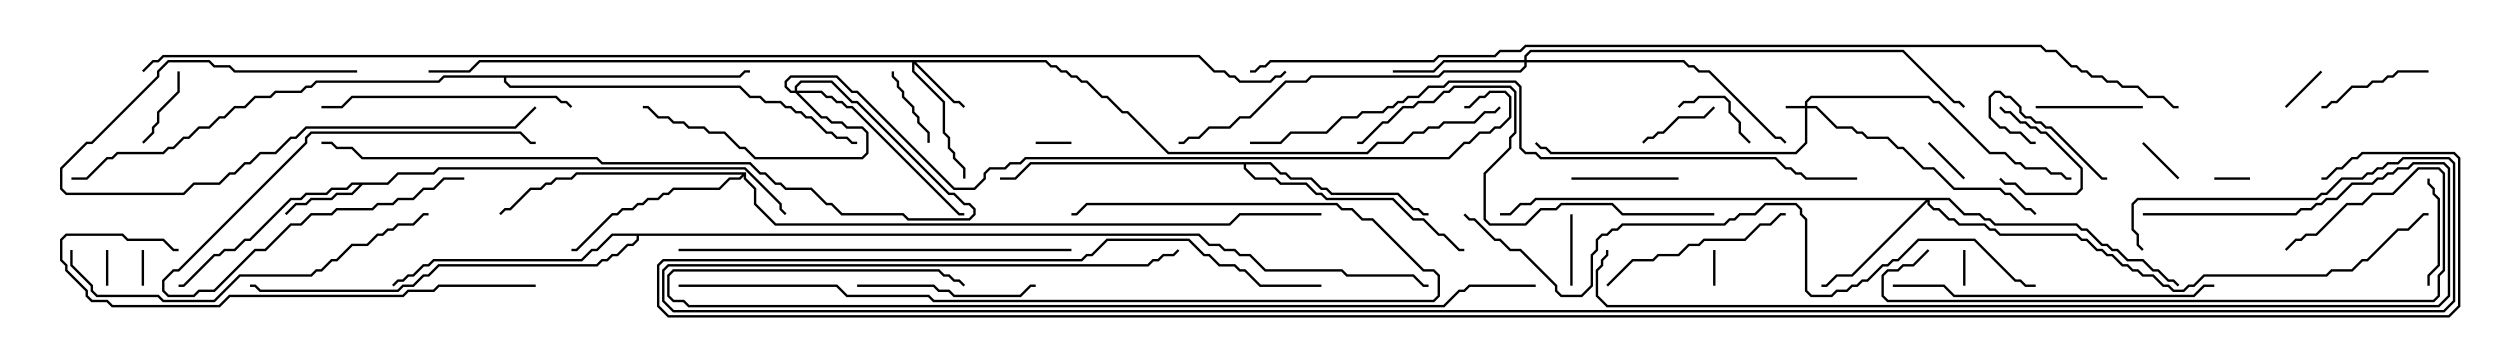 <svg version="1.1" width="105" height="15" xmlns="http://www.w3.org/2000/svg"><path d="M16.265,7.664L16.694,7.236L18.194,7.236L18.408,7.021L31.306,7.021L32.836,8.551L32.836,8.765L33.035,8.965L32.965,9.035L32.736,8.806L32.736,8.592L31.265,7.121L18.449,7.121L18.235,7.336L16.735,7.336L16.306,7.764L15.235,7.764L14.806,8.193L14.164,8.193L13.949,8.407L13.092,8.407L12.878,8.621L12.449,8.621L12.035,9.035L11.965,8.965L12.408,8.521L12.836,8.521L13.051,8.307L13.908,8.307L14.122,8.093L14.765,8.093L15.094,7.764L14.806,7.764L14.592,7.979L13.949,7.979L13.735,8.193L12.878,8.193L12.664,8.407L12.235,8.407L10.521,10.121L10.306,10.121L9.878,10.55L9.449,10.55L9.235,10.764L9.021,10.764L7.735,12.05L7.5,12.05L7.5,11.95L7.694,11.95L8.979,10.664L9.194,10.664L9.408,10.45L9.836,10.45L10.265,10.021L10.479,10.021L12.194,8.307L12.622,8.307L12.836,8.093L13.694,8.093L13.908,7.879L14.551,7.879L14.765,7.664z" stroke="none"/><path d="M31.336,7.236L31.336,7.479L31.764,7.908L31.764,8.551L32.592,9.379L51.622,9.379L52.051,8.95L55.5,8.95L55.5,9.05L52.092,9.05L51.664,9.479L32.551,9.479L31.664,8.592L31.664,7.949L31.236,7.521L31.236,7.406L31.092,7.55L30.664,7.55L30.235,7.979L28.306,7.979L28.092,8.193L27.878,8.193L27.664,8.407L27.235,8.407L27.021,8.621L26.806,8.621L26.592,8.836L26.164,8.836L25.949,9.05L25.735,9.05L24.235,10.55L24,10.55L24,10.45L24.194,10.45L25.694,8.95L25.908,8.95L26.122,8.736L26.551,8.736L26.765,8.521L26.979,8.521L27.194,8.307L27.622,8.307L27.836,8.093L28.051,8.093L28.265,7.879L30.194,7.879L30.622,7.45L31.051,7.45L31.165,7.336L24.235,7.336L24.021,7.55L23.378,7.55L23.164,7.764L22.949,7.764L22.735,7.979L22.306,7.979L21.449,8.836L21.235,8.836L21.035,9.035L20.965,8.965L21.194,8.736L21.408,8.736L22.265,7.879L22.694,7.879L22.908,7.664L23.122,7.664L23.336,7.45L23.979,7.45L24.194,7.236z" stroke="none"/><path d="M53.378,6.807L53.806,7.236L54.021,7.236L54.235,7.45L55.092,7.45L55.521,7.879L55.735,7.879L55.949,8.093L58.735,8.093L59.378,8.736L59.592,8.736L59.806,8.95L60,8.95L60,9.05L59.765,9.05L59.551,8.836L59.336,8.836L58.694,8.193L55.908,8.193L55.694,7.979L55.479,7.979L55.051,7.55L54.194,7.55L53.979,7.336L53.765,7.336L53.336,6.907L52.336,6.907L52.336,7.051L52.735,7.45L53.592,7.45L53.806,7.664L54.878,7.664L55.306,8.093L55.521,8.093L55.735,8.307L58.521,8.307L59.378,9.164L59.806,9.164L60.449,9.807L60.664,9.807L61.306,10.45L61.5,10.45L61.5,10.55L61.265,10.55L60.622,9.907L60.408,9.907L59.765,9.264L59.336,9.264L58.479,8.407L55.694,8.407L55.479,8.193L55.265,8.193L54.836,7.764L53.765,7.764L53.551,7.55L52.694,7.55L52.236,7.092L52.236,6.907L43.306,6.907L42.664,7.55L42,7.55L42,7.45L42.622,7.45L43.265,6.807z" stroke="none"/><path d="M31.051,3.164L31.265,2.95L31.5,2.95L31.5,3.05L31.306,3.05L31.092,3.264L21.264,3.264L21.264,3.408L21.449,3.593L31.092,3.593L31.521,4.021L31.949,4.021L32.164,4.236L32.806,4.236L33.021,4.45L33.235,4.45L33.449,4.664L33.664,4.664L33.878,4.879L34.092,4.879L34.735,5.521L34.949,5.521L35.164,5.736L35.592,5.736L35.806,5.95L36,5.95L36,6.05L35.765,6.05L35.551,5.836L35.122,5.836L34.908,5.621L34.694,5.621L34.051,4.979L33.836,4.979L33.622,4.764L33.408,4.764L33.194,4.55L32.979,4.55L32.765,4.336L32.122,4.336L31.908,4.121L31.479,4.121L31.051,3.693L21.408,3.693L21.164,3.449L21.164,3.264L18.664,3.264L18.449,3.479L13.306,3.479L13.092,3.693L12.878,3.693L12.664,3.907L11.592,3.907L11.378,4.121L10.735,4.121L10.306,4.55L9.878,4.55L9.449,4.979L9.235,4.979L8.806,5.407L8.378,5.407L7.949,5.836L7.735,5.836L7.306,6.264L7.092,6.264L6.878,6.479L4.949,6.479L4.735,6.693L4.521,6.693L3.664,7.55L3,7.55L3,7.45L3.622,7.45L4.479,6.593L4.694,6.593L4.908,6.379L6.836,6.379L7.051,6.164L7.265,6.164L7.694,5.736L7.908,5.736L8.336,5.307L8.765,5.307L9.194,4.879L9.408,4.879L9.836,4.45L10.265,4.45L10.694,4.021L11.336,4.021L11.551,3.807L12.622,3.807L12.836,3.593L13.051,3.593L13.265,3.379L18.408,3.379L18.622,3.164z" stroke="none"/><path d="M50.378,9.807L50.806,10.236L51.235,10.236L51.449,10.45L51.878,10.45L52.092,10.664L52.521,10.664L53.164,11.307L56.378,11.307L56.592,11.521L59.378,11.521L59.806,11.95L60,11.95L60,12.05L59.765,12.05L59.336,11.621L56.551,11.621L56.336,11.407L53.122,11.407L52.479,10.764L52.051,10.764L51.836,10.55L51.408,10.55L51.194,10.336L50.765,10.336L50.336,9.907L26.836,9.907L26.836,10.092L26.592,10.336L26.378,10.336L25.949,10.764L25.735,10.764L25.521,10.979L25.306,10.979L25.092,11.193L18.449,11.193L18.021,11.621L17.806,11.621L17.378,12.05L16.949,12.05L16.735,12.264L10.908,12.264L10.694,12.05L10.5,12.05L10.5,11.95L10.735,11.95L10.949,12.164L16.694,12.164L16.908,11.95L17.336,11.95L17.765,11.521L17.979,11.521L18.408,11.093L25.051,11.093L25.265,10.879L25.479,10.879L25.694,10.664L25.908,10.664L26.336,10.236L26.551,10.236L26.736,10.051L26.736,9.907L25.735,9.907L25.092,10.55L24.878,10.55L24.449,10.979L18.235,10.979L18.021,11.193L17.806,11.193L17.378,11.621L17.164,11.621L16.949,11.836L16.735,11.836L16.535,12.035L16.465,11.965L16.694,11.736L16.908,11.736L17.122,11.521L17.336,11.521L17.765,11.093L17.979,11.093L18.194,10.879L24.408,10.879L24.836,10.45L25.051,10.45L25.694,9.807z" stroke="none"/><path d="M75.807,4.45L75.807,4.265L76.051,4.021L81.021,4.021L81.235,4.236L81.449,4.236L83.592,6.379L84.235,6.379L84.664,6.807L84.878,6.807L85.092,7.021L85.949,7.021L86.164,7.236L86.592,7.236L86.806,7.45L87,7.45L87,7.55L86.765,7.55L86.551,7.336L86.122,7.336L85.908,7.121L85.051,7.121L84.836,6.907L84.622,6.907L84.194,6.479L83.551,6.479L81.408,4.336L81.194,4.336L80.979,4.121L76.092,4.121L75.907,4.306L75.907,4.45L76.306,4.45L77.164,5.307L77.806,5.307L78.021,5.521L78.235,5.521L78.449,5.736L79.306,5.736L79.735,6.164L79.949,6.164L80.806,7.021L81.235,7.021L82.092,7.879L84.021,7.879L84.235,8.093L84.449,8.093L85.092,8.736L85.306,8.736L85.535,8.965L85.465,9.035L85.265,8.836L85.051,8.836L84.408,8.193L84.194,8.193L83.979,7.979L82.051,7.979L81.194,7.121L80.765,7.121L79.908,6.264L79.694,6.264L79.265,5.836L78.408,5.836L78.194,5.621L77.979,5.621L77.765,5.407L77.122,5.407L76.265,4.55L75.907,4.55L75.907,6.021L75.449,6.479L65.122,6.479L64.908,6.264L64.694,6.264L64.465,6.035L64.535,5.965L64.735,6.164L64.949,6.164L65.164,6.379L75.408,6.379L75.807,5.979L75.807,4.55L75,4.55L75,4.45z" stroke="none"/><path d="M43.949,2.521L44.164,2.736L44.378,2.736L44.592,2.95L44.806,2.95L45.021,3.164L45.235,3.164L45.449,3.379L45.664,3.379L46.306,4.021L46.521,4.021L47.164,4.664L47.378,4.664L49.092,6.379L57.408,6.379L57.836,5.95L58.908,5.95L59.336,5.521L59.765,5.521L59.979,5.307L60.408,5.307L60.622,5.093L61.908,5.093L62.336,4.664L62.765,4.664L62.965,4.465L63.035,4.535L62.806,4.764L62.378,4.764L61.949,5.193L60.664,5.193L60.449,5.407L60.021,5.407L59.806,5.621L59.378,5.621L58.949,6.05L57.878,6.05L57.449,6.479L49.051,6.479L47.336,4.764L47.122,4.764L46.479,4.121L46.265,4.121L45.622,3.479L45.408,3.479L45.194,3.264L44.979,3.264L44.765,3.05L44.551,3.05L44.336,2.836L44.122,2.836L43.908,2.621L38.478,2.621L40.092,4.236L40.306,4.236L40.535,4.465L40.465,4.535L40.265,4.336L40.051,4.336L38.407,2.692L38.407,2.979L39.693,4.265L39.693,5.551L39.907,5.765L39.907,6.194L40.121,6.408L40.121,6.622L40.55,7.051L40.55,7.5L40.45,7.5L40.45,7.092L40.021,6.664L40.021,6.449L39.807,6.235L39.807,5.806L39.593,5.592L39.593,4.306L38.307,3.021L38.307,2.621L20.164,2.621L19.735,3.05L18,3.05L18,2.95L19.694,2.95L20.122,2.521z" stroke="none"/><path d="M64.021,2.521L64.021,2.336L64.265,2.093L79.949,2.093L82.092,4.236L82.306,4.236L82.535,4.465L82.465,4.535L82.265,4.336L82.051,4.336L79.908,2.193L64.306,2.193L64.121,2.378L64.121,2.521L70.735,2.521L70.949,2.736L71.164,2.736L71.378,2.95L71.806,2.95L74.592,5.736L74.806,5.736L75.035,5.965L74.965,6.035L74.765,5.836L74.551,5.836L71.765,3.05L71.336,3.05L71.122,2.836L70.908,2.836L70.694,2.621L64.121,2.621L64.121,2.806L63.878,3.05L60.664,3.05L60.449,3.264L55.092,3.264L54.878,3.479L54.021,3.479L52.521,4.979L52.092,4.979L51.664,5.407L50.806,5.407L50.378,5.836L49.949,5.836L49.735,6.05L49.5,6.05L49.5,5.95L49.694,5.95L49.908,5.736L50.336,5.736L50.765,5.307L51.622,5.307L52.051,4.879L52.479,4.879L53.979,3.379L54.836,3.379L55.051,3.164L60.408,3.164L60.622,2.95L63.836,2.95L64.021,2.765L64.021,2.621L60.664,2.621L60.235,3.05L58.5,3.05L58.5,2.95L60.194,2.95L60.622,2.521z" stroke="none"/><path d="M81.878,8.307L82.521,8.95L83.164,8.95L83.378,9.164L83.592,9.164L83.806,9.379L87.235,9.379L87.449,9.593L87.664,9.593L88.306,10.236L88.521,10.236L88.735,10.45L88.949,10.45L89.378,10.879L90.021,10.879L90.449,11.307L90.664,11.307L91.092,11.736L91.306,11.736L91.535,11.965L91.465,12.035L91.265,11.836L91.051,11.836L90.622,11.407L90.408,11.407L89.979,10.979L89.336,10.979L88.908,10.55L88.694,10.55L88.479,10.336L88.265,10.336L87.622,9.693L87.408,9.693L87.194,9.479L83.765,9.479L83.551,9.264L83.336,9.264L83.122,9.05L82.479,9.05L81.836,8.407L81.05,8.407L81.05,8.551L81.235,8.736L81.449,8.736L81.878,9.164L82.092,9.164L82.306,9.379L83.378,9.379L83.592,9.593L83.806,9.593L84.021,9.807L87.235,9.807L87.449,10.021L87.664,10.021L88.092,10.45L88.306,10.45L88.521,10.664L88.735,10.664L89.164,11.093L89.378,11.093L89.592,11.307L89.806,11.307L90.021,11.521L90.449,11.521L90.878,11.95L91.092,11.95L91.306,12.164L91.694,12.164L91.908,11.95L92.122,11.95L92.551,11.521L97.694,11.521L97.908,11.307L98.765,11.307L99.194,10.879L99.408,10.879L100.694,9.593L101.122,9.593L101.765,8.95L102,8.95L102,9.05L101.806,9.05L101.164,9.693L100.735,9.693L99.449,10.979L99.235,10.979L98.806,11.407L97.949,11.407L97.735,11.621L92.592,11.621L92.164,12.05L91.949,12.05L91.735,12.264L91.265,12.264L91.051,12.05L90.836,12.05L90.408,11.621L89.979,11.621L89.765,11.407L89.551,11.407L89.336,11.193L89.122,11.193L88.694,10.764L88.479,10.764L88.265,10.55L88.051,10.55L87.622,10.121L87.408,10.121L87.194,9.907L83.979,9.907L83.765,9.693L83.551,9.693L83.336,9.479L82.265,9.479L82.051,9.264L81.836,9.264L81.408,8.836L81.194,8.836L80.95,8.592L80.95,8.478L77.806,11.621L77.164,11.621L76.735,12.05L76.5,12.05L76.5,11.95L76.694,11.95L77.122,11.521L77.765,11.521L80.879,8.407L64.521,8.407L64.306,8.621L63.878,8.621L63.449,9.05L63,9.05L63,8.95L63.408,8.95L63.836,8.521L64.265,8.521L64.479,8.307z" stroke="none"/><path d="M33.379,3.807L33.379,3.622L33.622,3.379L34.949,3.379L35.806,4.236L36.021,4.236L39.878,8.093L40.092,8.093L40.521,8.521L40.735,8.521L40.979,8.765L40.979,9.021L40.735,9.264L38.122,9.264L37.908,9.05L35.336,9.05L34.908,8.621L34.694,8.621L34.051,7.979L32.979,7.979L32.765,7.764L32.551,7.764L32.122,7.336L31.908,7.336L31.479,6.907L25.265,6.907L25.051,6.693L15.194,6.693L14.765,6.264L14.122,6.264L13.908,6.05L13.5,6.05L13.5,5.95L13.949,5.95L14.164,6.164L14.806,6.164L15.235,6.593L25.092,6.593L25.306,6.807L31.521,6.807L31.949,7.236L32.164,7.236L32.592,7.664L32.806,7.664L33.021,7.879L34.092,7.879L34.735,8.521L34.949,8.521L35.378,8.95L37.949,8.95L38.164,9.164L40.694,9.164L40.879,8.979L40.879,8.806L40.694,8.621L40.479,8.621L40.051,8.193L39.836,8.193L35.979,4.336L35.765,4.336L34.908,3.479L33.664,3.479L33.479,3.664L33.479,3.807L34.521,3.807L34.735,4.021L34.949,4.021L35.164,4.236L35.378,4.236L35.592,4.45L35.806,4.45L40.306,8.95L40.5,8.95L40.5,9.05L40.265,9.05L35.765,4.55L35.551,4.55L35.336,4.336L35.122,4.336L34.908,4.121L34.694,4.121L34.479,3.907L33.549,3.907L34.521,4.879L34.735,4.879L34.949,5.093L35.378,5.093L35.592,5.307L36.235,5.307L36.479,5.551L36.479,6.449L36.235,6.693L31.694,6.693L31.265,6.264L31.051,6.264L30.408,5.621L29.765,5.621L29.551,5.407L28.908,5.407L28.694,5.193L28.265,5.193L28.051,4.979L27.622,4.979L27.194,4.55L27,4.55L27,4.45L27.235,4.45L27.664,4.879L28.092,4.879L28.306,5.093L28.735,5.093L28.949,5.307L29.592,5.307L29.806,5.521L30.449,5.521L31.092,6.164L31.306,6.164L31.735,6.593L36.194,6.593L36.379,6.408L36.379,5.592L36.194,5.407L35.551,5.407L35.336,5.193L34.908,5.193L34.694,4.979L34.479,4.979L33.408,3.907L33.194,3.907L32.95,3.664L32.95,3.408L33.194,3.164L35.164,3.164L35.806,3.807L36.021,3.807L40.092,7.879L40.908,7.879L41.307,7.479L41.307,7.265L41.551,7.021L42.194,7.021L42.408,6.807L42.836,6.807L43.051,6.593L60.836,6.593L61.479,5.95L61.694,5.95L62.122,5.521L62.551,5.521L62.765,5.307L62.979,5.307L63.379,4.908L63.379,4.092L63.194,3.907L62.592,3.907L62.378,4.121L62.164,4.121L61.735,4.55L61.5,4.55L61.5,4.45L61.694,4.45L62.122,4.021L62.336,4.021L62.551,3.807L63.235,3.807L63.479,4.051L63.479,4.949L63.021,5.407L62.806,5.407L62.592,5.621L62.164,5.621L61.735,6.05L61.521,6.05L60.878,6.693L43.092,6.693L42.878,6.907L42.449,6.907L42.235,7.121L41.592,7.121L41.407,7.306L41.407,7.521L40.949,7.979L40.051,7.979L35.979,3.907L35.765,3.907L35.122,3.264L33.235,3.264L33.05,3.449L33.05,3.622L33.235,3.807z" stroke="none"/><path d="M82.55,12L82.45,12L82.45,10.5L82.55,10.5z" stroke="none"/><path d="M6.05,12L5.95,12L5.95,10.5L6.05,10.5z" stroke="none"/><path d="M4.45,10.5L4.55,10.5L4.55,12L4.45,12z" stroke="none"/><path d="M94.5,7.45L94.5,7.55L93,7.55L93,7.45z" stroke="none"/><path d="M43.5,6.05L43.5,5.95L45,5.95L45,6.05z" stroke="none"/><path d="M71.95,10.5L72.05,10.5L72.05,12L71.95,12z" stroke="none"/><path d="M97.465,2.965L97.535,3.035L96.035,4.535L95.965,4.465z" stroke="none"/><path d="M82.535,7.465L82.465,7.535L80.965,6.035L81.035,5.965z" stroke="none"/><path d="M91.535,7.465L91.465,7.535L89.965,6.035L90.035,5.965z" stroke="none"/><path d="M83.965,4.535L84.035,4.465L84.235,4.664L84.449,4.664L84.878,5.093L85.092,5.093L85.306,5.307L85.521,5.307L85.735,5.521L85.949,5.521L87.479,7.051L87.479,7.949L87.235,8.193L85.051,8.193L84.622,7.764L84.194,7.764L83.965,7.535L84.035,7.465L84.235,7.664L84.664,7.664L85.092,8.093L87.194,8.093L87.379,7.908L87.379,7.092L85.908,5.621L85.694,5.621L85.479,5.407L85.265,5.407L85.051,5.193L84.836,5.193L84.408,4.764L84.194,4.764z" stroke="none"/><path d="M65.95,9L66.05,9L66.05,12L65.95,12z" stroke="none"/><path d="M19.5,7.45L19.5,7.55L18.664,7.55L18.235,7.979L17.806,7.979L17.378,8.407L16.735,8.407L16.521,8.621L15.878,8.621L15.664,8.836L14.164,8.836L13.949,9.05L13.092,9.05L12.664,9.479L12.235,9.479L11.164,10.55L10.735,10.55L9.021,12.264L8.378,12.264L8.164,12.479L7.051,12.479L6.807,12.235L6.807,11.765L7.265,11.307L7.479,11.307L12.807,5.979L12.807,5.765L13.051,5.521L21.878,5.521L22.306,5.95L22.5,5.95L22.5,6.05L22.265,6.05L21.836,5.621L13.092,5.621L12.907,5.806L12.907,6.021L7.521,11.407L7.306,11.407L6.907,11.806L6.907,12.194L7.092,12.379L8.122,12.379L8.336,12.164L8.979,12.164L10.694,10.45L11.122,10.45L12.194,9.379L12.622,9.379L13.051,8.95L13.908,8.95L14.122,8.736L15.622,8.736L15.836,8.521L16.479,8.521L16.694,8.307L17.336,8.307L17.765,7.879L18.194,7.879L18.622,7.45z" stroke="none"/><path d="M37.45,3L37.55,3L37.55,3.194L37.764,3.408L37.764,3.622L37.979,3.836L37.979,4.051L38.407,4.479L38.407,4.694L38.621,4.908L38.621,5.122L39.05,5.551L39.05,6L38.95,6L38.95,5.592L38.521,5.164L38.521,4.949L38.307,4.735L38.307,4.521L37.879,4.092L37.879,3.878L37.664,3.664L37.664,3.449L37.45,3.235z" stroke="none"/><path d="M85.5,5.95L85.5,6.05L85.265,6.05L84.836,5.621L84.408,5.621L84.194,5.407L83.979,5.407L83.521,4.949L83.521,4.051L83.765,3.807L84.021,3.807L84.235,4.021L84.449,4.021L84.907,4.479L84.907,4.694L85.092,4.879L85.306,4.879L85.521,5.093L85.735,5.093L85.949,5.307L86.164,5.307L88.306,7.45L88.5,7.45L88.5,7.55L88.265,7.55L86.122,5.407L85.908,5.407L85.694,5.193L85.479,5.193L85.265,4.979L85.051,4.979L84.807,4.735L84.807,4.521L84.408,4.121L84.194,4.121L83.979,3.907L83.806,3.907L83.621,4.092L83.621,4.908L84.021,5.307L84.235,5.307L84.449,5.521L84.878,5.521L85.306,5.95z" stroke="none"/><path d="M7.45,3L7.55,3L7.55,3.878L6.693,4.735L6.693,5.164L6.479,5.378L6.479,5.592L6.035,6.035L5.965,5.965L6.379,5.551L6.379,5.336L6.593,5.122L6.593,4.694L7.45,3.836z" stroke="none"/><path d="M69.035,6.035L68.965,5.965L69.194,5.736L69.408,5.736L69.622,5.521L69.836,5.521L70.479,4.879L71.551,4.879L71.965,4.465L72.035,4.535L71.592,4.979L70.521,4.979L69.878,5.621L69.664,5.621L69.449,5.836L69.235,5.836z" stroke="none"/><path d="M73.535,5.965L73.465,6.035L73.021,5.592L73.021,5.164L72.593,4.735L72.593,4.306L72.408,4.121L71.378,4.121L71.164,4.336L70.735,4.336L70.535,4.535L70.465,4.465L70.694,4.236L71.122,4.236L71.336,4.021L72.449,4.021L72.693,4.265L72.693,4.694L73.121,5.122L73.121,5.551z" stroke="none"/><path d="M102.05,12L101.95,12L101.95,11.551L102.379,11.122L102.379,8.378L102.164,8.164L102.164,7.949L101.95,7.735L101.95,7.5L102.05,7.5L102.05,7.694L102.264,7.908L102.264,8.122L102.479,8.336L102.479,11.164L102.05,11.592z" stroke="none"/><path d="M85.5,4.55L85.5,4.45L90,4.45L90,4.55z" stroke="none"/><path d="M66,7.55L66,7.45L70.5,7.45L70.5,7.55z" stroke="none"/><path d="M97.5,4.55L97.5,4.45L97.694,4.45L97.908,4.236L98.122,4.236L98.765,3.593L99.408,3.593L99.622,3.379L100.051,3.379L100.265,3.164L100.479,3.164L100.694,2.95L102,2.95L102,3.05L100.735,3.05L100.521,3.264L100.306,3.264L100.092,3.479L99.664,3.479L99.449,3.693L98.806,3.693L98.164,4.336L97.949,4.336L97.735,4.55z" stroke="none"/><path d="M36,12.05L36,11.95L39.235,11.95L39.449,12.164L39.878,12.164L40.092,12.379L42.836,12.379L43.265,11.95L43.5,11.95L43.5,12.05L43.306,12.05L42.878,12.479L40.051,12.479L39.836,12.264L39.408,12.264L39.194,12.05z" stroke="none"/><path d="M15,2.95L15,3.05L9.836,3.05L9.622,2.836L8.979,2.836L8.765,2.621L7.092,2.621L6.693,3.021L6.693,3.235L3.878,6.05L3.664,6.05L2.621,7.092L2.621,7.908L2.806,8.093L7.694,8.093L8.122,7.664L9.194,7.664L9.622,7.236L9.836,7.236L10.265,6.807L10.479,6.807L10.908,6.379L11.551,6.379L12.194,5.736L12.408,5.736L12.836,5.307L21.622,5.307L22.465,4.465L22.535,4.535L21.664,5.407L12.878,5.407L12.449,5.836L12.235,5.836L11.592,6.479L10.949,6.479L10.521,6.907L10.306,6.907L9.878,7.336L9.664,7.336L9.235,7.764L8.164,7.764L7.735,8.193L2.765,8.193L2.521,7.949L2.521,7.051L3.622,5.95L3.836,5.95L6.593,3.194L6.593,2.979L7.051,2.521L8.806,2.521L9.021,2.736L9.664,2.736L9.878,2.95z" stroke="none"/><path d="M67.535,12.035L67.465,11.965L68.551,10.879L69.408,10.879L69.622,10.664L70.479,10.664L70.908,10.236L71.336,10.236L71.551,10.021L73.265,10.021L73.908,9.379L74.336,9.379L74.765,8.95L75,8.95L75,9.05L74.806,9.05L74.378,9.479L73.949,9.479L73.306,10.121L71.592,10.121L71.378,10.336L70.949,10.336L70.521,10.764L69.664,10.764L69.449,10.979L68.592,10.979z" stroke="none"/><path d="M24.035,4.465L23.965,4.535L23.765,4.336L23.551,4.336L23.336,4.121L14.806,4.121L14.378,4.55L13.5,4.55L13.5,4.45L14.336,4.45L14.765,4.021L23.378,4.021L23.592,4.236L23.806,4.236z" stroke="none"/><path d="M79.5,12.05L79.5,11.95L81.664,11.95L82.092,12.379L92.122,12.379L92.551,11.95L93,11.95L93,12.05L92.592,12.05L92.164,12.479L82.051,12.479L81.622,12.05z" stroke="none"/><path d="M80.965,10.465L81.035,10.535L80.378,11.193L79.949,11.193L79.735,11.407L79.306,11.407L79.121,11.592L79.121,12.408L79.306,12.593L102.194,12.593L102.379,12.408L102.379,11.551L102.593,11.336L102.593,7.306L102.408,7.121L101.592,7.121L100.521,8.193L99.664,8.193L99.235,8.621L98.592,8.621L97.306,9.907L96.878,9.907L96.664,10.121L96.449,10.121L96.035,10.535L95.965,10.465L96.408,10.021L96.622,10.021L96.836,9.807L97.265,9.807L98.551,8.521L99.194,8.521L99.622,8.093L100.479,8.093L101.551,7.021L102.449,7.021L102.693,7.265L102.693,11.378L102.479,11.592L102.479,12.449L102.235,12.693L79.265,12.693L79.021,12.449L79.021,11.551L79.265,11.307L79.694,11.307L79.908,11.093L80.336,11.093z" stroke="none"/><path d="M2.95,10.5L3.05,10.5L3.05,11.122L3.907,11.979L3.907,12.194L4.092,12.379L6.664,12.379L6.878,12.593L8.979,12.593L10.051,11.521L13.051,11.521L13.265,11.307L13.479,11.307L13.908,10.879L14.122,10.879L14.765,10.236L15.408,10.236L15.836,9.807L16.051,9.807L16.265,9.593L16.479,9.593L16.694,9.379L17.336,9.379L17.765,8.95L18,8.95L18,9.05L17.806,9.05L17.378,9.479L16.735,9.479L16.521,9.693L16.306,9.693L16.092,9.907L15.878,9.907L15.449,10.336L14.806,10.336L14.164,10.979L13.949,10.979L13.521,11.407L13.306,11.407L13.092,11.621L10.092,11.621L9.021,12.693L6.836,12.693L6.622,12.479L4.051,12.479L3.807,12.235L3.807,12.021L2.95,11.164z" stroke="none"/><path d="M22.5,11.95L22.5,12.05L18.449,12.05L18.235,12.264L17.164,12.264L16.949,12.479L9.664,12.479L9.235,12.907L4.694,12.907L4.479,12.693L3.836,12.693L3.593,12.449L3.593,12.235L2.736,11.378L2.736,11.164L2.521,10.949L2.521,10.051L2.765,9.807L5.164,9.807L5.378,10.021L6.878,10.021L7.306,10.45L7.5,10.45L7.5,10.55L7.265,10.55L6.836,10.121L5.336,10.121L5.122,9.907L2.806,9.907L2.621,10.092L2.621,10.908L2.836,11.122L2.836,11.336L3.693,12.194L3.693,12.408L3.878,12.593L4.521,12.593L4.735,12.807L9.194,12.807L9.622,12.379L16.908,12.379L17.122,12.164L18.194,12.164L18.408,11.95z" stroke="none"/><path d="M72,8.95L72,9.05L68.122,9.05L67.694,8.621L65.592,8.621L65.378,8.836L64.735,8.836L64.092,9.479L62.551,9.479L62.307,9.235L62.307,7.265L63.379,6.194L63.379,5.765L63.593,5.551L63.593,3.878L63.408,3.693L61.092,3.693L60.878,3.907L60.664,3.907L60.235,4.336L59.592,4.336L59.378,4.55L58.949,4.55L58.306,5.193L58.092,5.193L57.235,6.05L57,6.05L57,5.95L57.194,5.95L58.051,5.093L58.265,5.093L58.908,4.45L59.336,4.45L59.551,4.236L60.194,4.236L60.622,3.807L60.836,3.807L61.051,3.593L63.449,3.593L63.693,3.836L63.693,5.592L63.479,5.806L63.479,6.235L62.407,7.306L62.407,9.194L62.592,9.379L64.051,9.379L64.694,8.736L65.336,8.736L65.551,8.521L67.735,8.521L68.164,8.95z" stroke="none"/><path d="M45,10.45L45,10.55L28.5,10.55L28.5,10.45z" stroke="none"/><path d="M28.5,12.05L28.5,11.95L35.164,11.95L35.592,12.379L39.021,12.379L39.235,12.593L60.194,12.593L60.379,12.408L60.379,11.592L60.194,11.407L59.765,11.407L57.622,9.264L57.194,9.264L56.765,8.836L56.336,8.836L56.122,8.621L45.664,8.621L45.235,9.05L45,9.05L45,8.95L45.194,8.95L45.622,8.521L56.164,8.521L56.378,8.736L56.806,8.736L57.235,9.164L57.664,9.164L59.806,11.307L60.235,11.307L60.479,11.551L60.479,12.449L60.235,12.693L39.194,12.693L38.979,12.479L35.551,12.479L35.122,12.05z" stroke="none"/><path d="M90,9.05L90,8.95L96.408,8.95L96.622,8.736L97.051,8.736L97.265,8.521L97.479,8.521L97.694,8.307L98.122,8.307L98.765,7.664L99.622,7.664L99.836,7.45L100.051,7.45L100.265,7.236L100.479,7.236L100.694,7.021L101.122,7.021L101.336,6.807L102.664,6.807L102.907,7.051L102.907,12.449L102.449,12.907L67.479,12.907L67.021,12.449L67.021,11.336L67.236,11.122L67.236,10.908L67.45,10.694L67.45,10.5L67.55,10.5L67.55,10.735L67.336,10.949L67.336,11.164L67.121,11.378L67.121,12.408L67.521,12.807L102.408,12.807L102.807,12.408L102.807,7.092L102.622,6.907L101.378,6.907L101.164,7.121L100.735,7.121L100.521,7.336L100.306,7.336L100.092,7.55L99.878,7.55L99.664,7.764L98.806,7.764L98.164,8.407L97.735,8.407L97.521,8.621L97.306,8.621L97.092,8.836L96.664,8.836L96.449,9.05z" stroke="none"/><path d="M64.5,11.95L64.5,12.05L61.735,12.05L61.521,12.264L61.306,12.264L60.664,12.907L28.908,12.907L28.694,12.693L28.265,12.693L28.021,12.449L28.021,11.551L28.265,11.307L39.449,11.307L39.664,11.521L39.878,11.521L40.092,11.736L40.306,11.736L40.535,11.965L40.465,12.035L40.265,11.836L40.051,11.836L39.836,11.621L39.622,11.621L39.408,11.407L28.306,11.407L28.121,11.592L28.121,12.408L28.306,12.593L28.735,12.593L28.949,12.807L60.622,12.807L61.265,12.164L61.479,12.164L61.694,11.95z" stroke="none"/><path d="M85.5,11.95L85.5,12.05L85.051,12.05L84.836,11.836L84.622,11.836L82.908,10.121L80.592,10.121L79.735,10.979L79.521,10.979L79.306,11.193L79.092,11.193L78.449,11.836L78.235,11.836L78.021,12.05L77.806,12.05L77.592,12.264L77.164,12.264L76.949,12.479L76.051,12.479L75.807,12.235L75.807,9.235L75.593,9.021L75.593,8.806L75.408,8.621L74.164,8.621L73.735,9.05L73.092,9.05L72.878,9.264L72.664,9.264L72.449,9.479L68.164,9.479L67.949,9.693L67.735,9.693L67.521,9.907L67.306,9.907L67.121,10.092L67.121,10.521L66.907,10.735L66.907,12.021L66.449,12.479L65.551,12.479L65.307,12.235L65.307,12.021L63.836,10.55L63.408,10.55L62.979,10.121L62.765,10.121L61.908,9.264L61.694,9.264L61.465,9.035L61.535,8.965L61.735,9.164L61.949,9.164L62.806,10.021L63.021,10.021L63.449,10.45L63.878,10.45L65.407,11.979L65.407,12.194L65.592,12.379L66.408,12.379L66.807,11.979L66.807,10.694L67.021,10.479L67.021,10.051L67.265,9.807L67.479,9.807L67.694,9.593L67.908,9.593L68.122,9.379L72.408,9.379L72.622,9.164L72.836,9.164L73.051,8.95L73.694,8.95L74.122,8.521L75.449,8.521L75.693,8.765L75.693,8.979L75.907,9.194L75.907,12.194L76.092,12.379L76.908,12.379L77.122,12.164L77.551,12.164L77.765,11.95L77.979,11.95L78.194,11.736L78.408,11.736L79.051,11.093L79.265,11.093L79.479,10.879L79.694,10.879L80.551,10.021L82.949,10.021L84.664,11.736L84.878,11.736L85.092,11.95z" stroke="none"/><path d="M52.5,6.05L52.5,5.95L53.765,5.95L54.194,5.521L55.694,5.521L56.336,4.879L56.979,4.879L57.194,4.664L58.051,4.664L58.265,4.45L58.479,4.45L58.694,4.236L58.908,4.236L59.122,4.021L59.551,4.021L59.979,3.593L60.622,3.593L60.836,3.379L63.664,3.379L63.907,3.622L63.907,6.194L64.092,6.379L64.521,6.379L64.735,6.593L74.592,6.593L75.021,7.021L75.235,7.021L75.449,7.236L75.664,7.236L75.878,7.45L78,7.45L78,7.55L75.836,7.55L75.622,7.336L75.408,7.336L75.194,7.121L74.979,7.121L74.551,6.693L64.694,6.693L64.479,6.479L64.051,6.479L63.807,6.235L63.807,3.664L63.622,3.479L60.878,3.479L60.664,3.693L60.021,3.693L59.592,4.121L59.164,4.121L58.949,4.336L58.735,4.336L58.521,4.55L58.306,4.55L58.092,4.764L57.235,4.764L57.021,4.979L56.378,4.979L55.735,5.621L54.235,5.621L53.806,6.05z" stroke="none"/><path d="M52.5,3.05L52.5,2.95L52.694,2.95L52.908,2.736L53.122,2.736L53.336,2.521L60.194,2.521L60.408,2.307L62.765,2.307L62.979,2.093L63.836,2.093L64.051,1.879L85.735,1.879L85.949,2.093L86.378,2.093L87.021,2.736L87.235,2.736L87.449,2.95L87.664,2.95L87.878,3.164L88.306,3.164L88.521,3.379L88.949,3.379L89.164,3.593L89.806,3.593L90.235,4.021L90.878,4.021L91.306,4.45L91.5,4.45L91.5,4.55L91.265,4.55L90.836,4.121L90.194,4.121L89.765,3.693L89.122,3.693L88.908,3.479L88.479,3.479L88.265,3.264L87.836,3.264L87.622,3.05L87.408,3.05L87.194,2.836L86.979,2.836L86.336,2.193L85.908,2.193L85.694,1.979L64.092,1.979L63.878,2.193L63.021,2.193L62.806,2.407L60.449,2.407L60.235,2.621L53.378,2.621L53.164,2.836L52.949,2.836L52.735,3.05z" stroke="none"/><path d="M90.035,10.465L89.965,10.535L89.736,10.306L89.736,9.878L89.521,9.664L89.521,8.551L89.765,8.307L97.265,8.307L97.479,8.093L97.694,8.093L98.336,7.45L99.194,7.45L99.408,7.236L99.622,7.236L99.836,7.021L100.051,7.021L100.265,6.807L100.694,6.807L100.908,6.593L102.878,6.593L103.121,6.836L103.121,12.664L102.664,13.121L28.265,13.121L27.807,12.664L27.807,11.336L28.051,11.093L48.194,11.093L48.408,10.879L48.622,10.879L48.836,10.664L49.265,10.664L49.465,10.465L49.535,10.535L49.306,10.764L48.878,10.764L48.664,10.979L48.449,10.979L48.235,11.193L28.092,11.193L27.907,11.378L27.907,12.622L28.306,13.021L102.622,13.021L103.021,12.622L103.021,6.878L102.836,6.693L100.949,6.693L100.735,6.907L100.306,6.907L100.092,7.121L99.878,7.121L99.664,7.336L99.449,7.336L99.235,7.55L98.378,7.55L97.735,8.193L97.521,8.193L97.306,8.407L89.806,8.407L89.621,8.592L89.621,9.622L89.836,9.836L89.836,10.265z" stroke="none"/><path d="M55.5,11.95L55.5,12.05L52.908,12.05L52.265,11.407L52.051,11.407L51.836,11.193L51.194,11.193L50.765,10.764L50.551,10.764L49.908,10.121L46.521,10.121L45.878,10.764L45.664,10.764L45.449,10.979L27.878,10.979L27.693,11.164L27.693,12.836L28.092,13.236L102.836,13.236L103.236,12.836L103.236,6.664L103.051,6.479L99.235,6.479L99.021,6.693L98.806,6.693L98.378,7.121L98.164,7.121L97.735,7.55L97.5,7.55L97.5,7.45L97.694,7.45L98.122,7.021L98.336,7.021L98.765,6.593L98.979,6.593L99.194,6.379L103.092,6.379L103.336,6.622L103.336,12.878L102.878,13.336L28.051,13.336L27.593,12.878L27.593,11.122L27.836,10.879L45.408,10.879L45.622,10.664L45.836,10.664L46.479,10.021L49.949,10.021L50.592,10.664L50.806,10.664L51.235,11.093L51.878,11.093L52.092,11.307L52.306,11.307L52.949,11.95z" stroke="none"/><path d="M6.035,3.035L5.965,2.965L6.408,2.521L6.622,2.521L6.836,2.307L50.378,2.307L51.021,2.95L51.449,2.95L51.664,3.164L51.878,3.164L52.092,3.379L53.336,3.379L53.551,3.164L53.765,3.164L53.965,2.965L54.035,3.035L53.806,3.264L53.592,3.264L53.378,3.479L52.051,3.479L51.836,3.264L51.622,3.264L51.408,3.05L50.979,3.05L50.336,2.407L6.878,2.407L6.664,2.621L6.449,2.621z" stroke="none"/></svg>